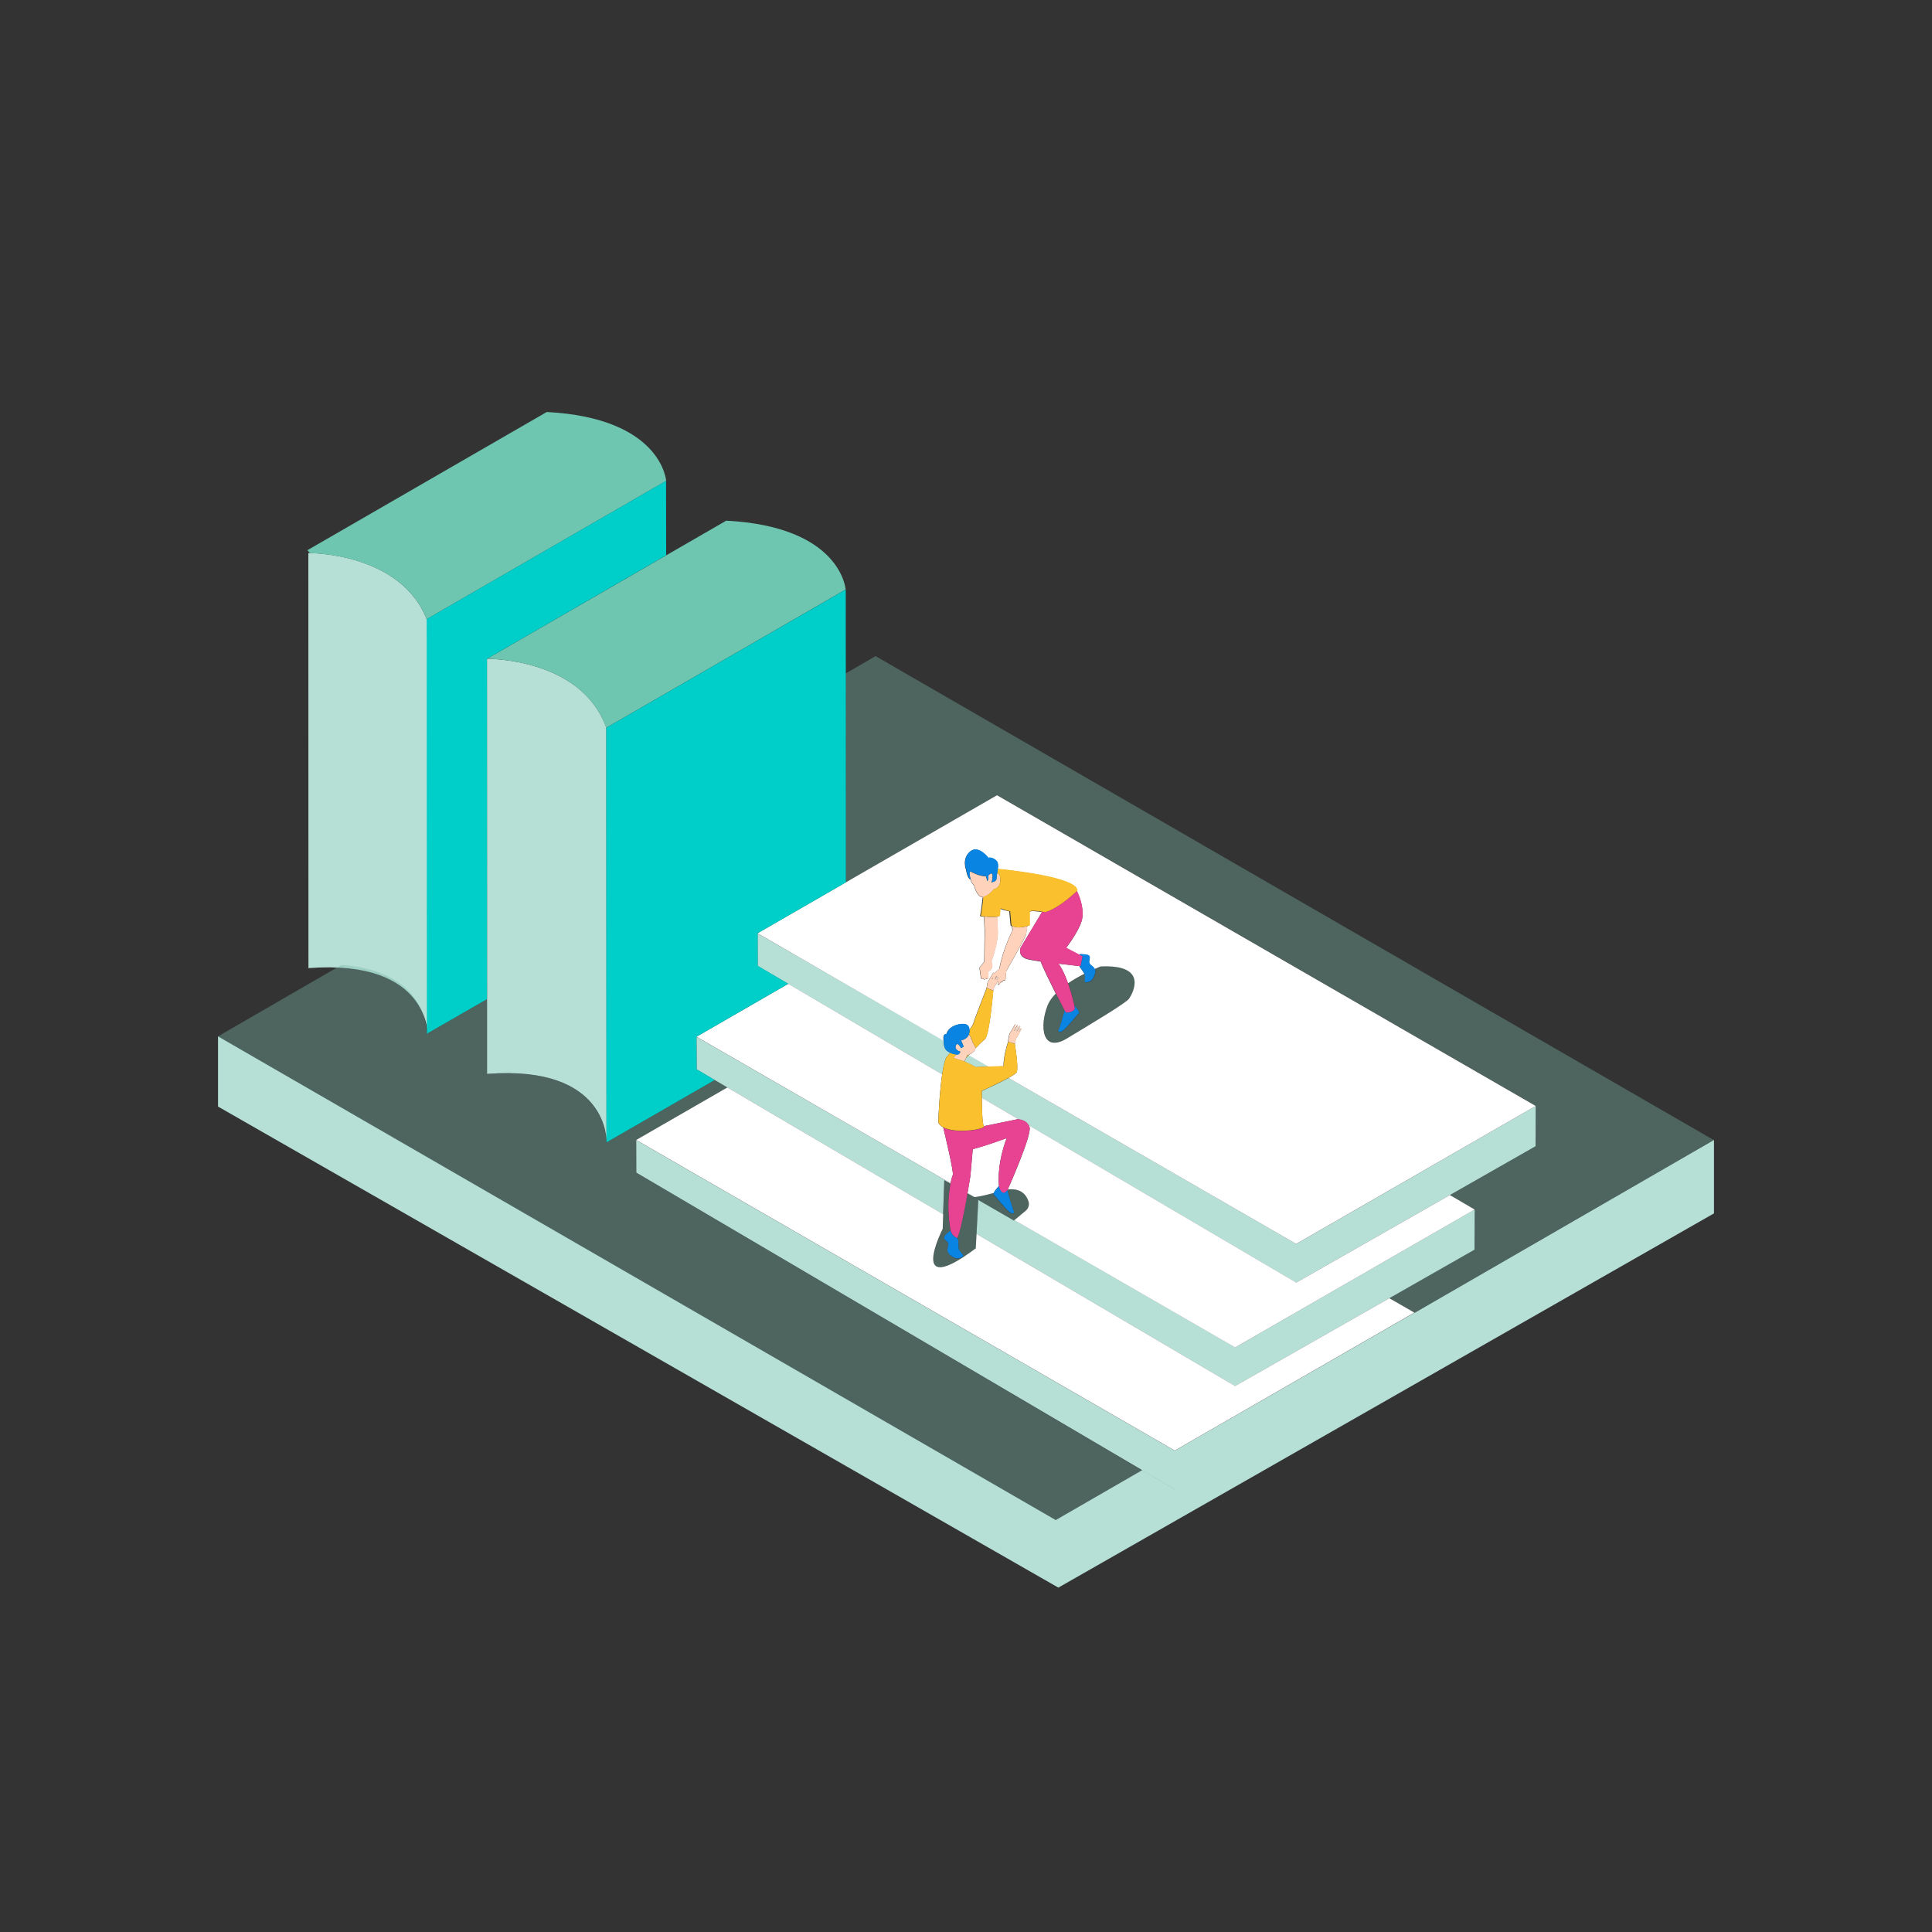 <?xml version="1.0" standalone="no"?>
<svg version="1.1" id="Layer_1" xmlns="http://www.w3.org/2000/svg" xmlns:xlink="http://www.w3.org/1999/xlink" x="0px" y="0px" viewBox="0 0 2000 2000" enable-background="new 0 0 2000 2000" xml:space="preserve">
<rect x="0" y="0" width="2000" height="2000" fill="#333333" stroke="none"/>
<path id="color_x5F_9" fill="#B6DFD6" d="M1774.3,1180.1v76l-678.7,387.4l-869.9-498v-72.7l867.2,500.7l89.4-51.6l33.8,19.9
	l247.8-141.2l0.2-41.4L1774.3,1180.1z M319.3,1002.2c126.8-9.7,123.7,70.9,123.7,70.9l-0.2-429.2c-26.1-72.6-123.6-71.4-123.6-71.4
	L319.3,1002.2z M504.1,682c0,0,97.5-1.3,123.6,71.4l0.2,429.2c0,0,3.1-80.6-123.7-70.9L504.1,682z M1464.2,1358.9l-0.2,41.7
	l-247.8,141.2l-557.5-327.9l-0.1-33.7l557.5,321.5L1464.2,1358.9z M975.3,1112.2l-191-112.3l-0.1-33.7l192.8,111
	c0.1,4.4,0.1,9,4.8,11.6c0.7,0.4,1.4,0.7,2,1c-1.4,1.6-2.5,2.9-3.2,3.6c-0.1,0.1-0.3,0.3-0.4,0.5c-0.2,0.2-0.3,0.3-0.3,0.3
	c0,0.1,0,0.1-0.1,0.2C978,1097.4,976.5,1104,975.3,1112.2z M1023.7,1104.2l-13.8,0.5c-3.3-2-7.5-3.9-11.5-5.7l0,0l1.8-3.9
	c0.9-0.9,1.8-1.9,2.7-2.9L1023.7,1104.2z M1589.8,1144.9l-0.2,41.7l-247.8,141.2l-277-162.9c-2.6-4.8-8.1-5.8-10.3-6.1l-38.1-22.4
	c0-2.4,0-4.7,0-7c5.8-2.7,18.9-8.7,27.6-13.5l297.9,171.8L1589.8,1144.9z M1008.8,1239.2c-0.5,0-0.7,0-0.7,0l-6.7-3.8
	c0-0.2,0.1-0.3,0.1-0.5L1008.8,1239.2z M976.3,1257.1L721.1,1107l-0.1-33.7l263,151.5c0,0.2-0.1,0.4-0.1,0.6l-6.4-3.6L976.3,1257.1z
	 M1526.6,1252l-0.2,41.7l-247.8,141.2l-267.7-157.5l1.8-35.2l36.9,21.3l0.6-0.5l228.5,131.8L1526.6,1252z"></path>
<path id="color_x5F_8" opacity="0.38" fill="#77B6A3" enable-background="new    " d="M1169,1033.6c-3.2,4.5-37.9,25.2-64,41
	s-29-12.1-20.2-34.3c1.6-4.2,4.6-8.2,8.3-11.9c3.9,7.6,7.3,14.4,9.1,17.8c-1.3,5.7-6.3,21.1-6.5,20.7c-0.2-0.5,0.2,4.2,5.8-0.7
	s13.1-15.3,15.3-16.8c1.6-1.1-2.3-5.9-4.4-8.3c0,0,0,0,0,0.1c-1-4.4-3.2-13.6-6.5-23c5.6-3.8,11.6-7.2,16.9-9.9
	c0.2,0.4,0.3,0.7,0.3,1c0,1.4,0,7.6,0,7.6s7.6,1.7,10.4-8c0.7-2.6,0.6-4.4,0-5.8c3.9-1.7,6.3-2.7,6.3-2.7
	C1190.3,997.8,1172.2,1029.1,1169,1033.6z M1103.2,1048L1103.2,1048L1103.2,1048z M1112.8,1043.5L1112.8,1043.5L1112.8,1043.5z
	 M1112.8,1043.7L1112.8,1043.7L1112.8,1043.7z M1043.1,1231.4c-0.1,0.3-0.2,0.5-0.2,0.5l0,0l0,0c0,0,0,0,0,0.1
	c-0.3,1.7,6.6,23.1,6.8,22.7c0.2-0.5-0.2,4.2-5.8-0.7c-5.6-4.9-13.1-15.3-15.3-16.8c-0.5-0.4-0.5-1.2,0-2.1
	c-15.9,4.3-20.5,4.2-20.5,4.2l-6.7-3.8c-2.9,16.3-7.2,38.9-10.5,46.2c0,0,0,0-0.1,0c0.7,1.1,1.2,2.2,1.3,3.1
	c0.2,3.7,0.1,8.2,0.9,9.3s4.6,6.1,4.6,6.1s-5.1,6-13.1-0.1s0.6-10.8-4.1-14.7c-4.6-3.9-4.2-5.1,3.6-11.3c-0.1-0.2-0.1-0.4-0.1-0.4
	c-3.7-20.9-2-38,0-48l-6.4-3.6l-1.5,50.5c0,0-37.6,73.9,34.2,20.1l2.6-50.2l36.9,21.3l12.4-10.2c2.8-2.3,3.9-6.1,2.8-9.6
	C1062.7,1237.6,1057.3,1229.5,1043.1,1231.4z M658.7,1213.9l-0.1-33.7l94.4-54.4l-13.2-7.8l-112.1,64.6v-1.1
	c-0.2-9.7-5.7-78.8-123.7-69.8v-77.4l-62.2,35.8v-1.1c-0.2-8.6-4.5-64.1-88.3-70.1l-127.9,74l867.2,500.7l89.4-51.6L658.7,1213.9z
	 M875.7,913.4l156.5-90.3l557.6,321.7l-0.2,41.7l-88.8,50.6l25.7,14.8l-0.2,41.7l-88.3,50.3l26,15v0.3l310.1-179l-867.7-501
	l-31.1,18L875.7,913.4z"></path>
<path id="color_x5F_7" fill="#6EC6B1" d="M321,572.6l-2.8-3L566,426.5c119.2,6.2,123.6,71.3,123.6,71.3L441.8,640.9v0.4
	C416.5,577.1,334.3,572.9,321,572.6z M627.6,766.7v-13.3V766.7L627.6,766.7z M627.6,753.4l247.8-143.1c0,0-4.3-65.1-123.6-71.3
	L504.1,682C504.1,682,601.5,680.8,627.6,753.4z"></path>
<path id="color_x5F_6" fill="#FFFFFF" d="M1589.8,1144.9l-248,142.8l-297.9-171.8c4.5-2.5,7.8-4.6,8.5-5.7
	c2.3-4.2-1.9-29.5-1.9-29.5l-5.1-1.5l5.1,1.5c0,0,0.7-5.5,1.9-6.6s4.1-7.5,4.6-8.2s0-1.3,0-1.3s-1.4,1.4-2.1,2.6
	c-0.4,0.7-0.9,0.6-0.9,0.6s1.2-3.1,1.8-3.9c0.6-0.8-0.4-2-0.4-2s-2.2,4.5-2.7,5.4s-0.9,0.5-0.9,0.5s1.2-3.1,1.7-4.7s-0.5-2-0.5-2
	s-2.6,5.1-3,5.7c-0.3,0.6-0.9,0.3-0.9,0.3s1.2-2.1,1.8-4.2c0.6-2.1,0-2.7,0-2.7s-4.6,7.9-5.7,9.6c-1,1.7-1.8,9-1.8,9l0,0
	c-4.9,15.2-4.6,25-4.6,25l-15.3,0.6l-20.7-12c0.2-0.2,0.3-0.3,0.5-0.5c3-1.5,6.3-4.2,6.4-6c0-0.2,0-0.4,0-0.6c4.2-4.4,8-8,9.6-9.2
	c4.6-3.4,8.1-42.4,8.7-49.1c0.2-1.1,0.8-5.3,1.9-6.3c0.7-0.6,2-3.1,3-5.2v4c0,0,1.7,0.5,2.8-2.5c0,0,2.7,0.2,2.8-2.2
	c0,0,1.8,1.1,2.4-0.9l0.7-8.3c2.1-3.6,20.2-35.7,20.5-37.8c0.1-0.7,0.6-4.4,1.3-9.1c1.2-0.4,2-0.6,2-0.6v-14.3l0,0
	c1-0.2,1.9-0.4,2.7-0.6c3.1-0.1,7.8,0.6,10.6,1l-22.2,36.9c0,0-3.7,9.3,7.6,12c2.8,0.7,7.6,1.5,13.1,2.3c2.7,6.9,9.7,21.2,15.7,33.2
	c-3.7,3.8-6.7,7.8-8.3,11.9c-8.8,22.2-5.8,50.1,20.2,34.3c26.1-15.8,60.8-36.5,64-41s21.3-35.8-29.4-33.3c0,0-2.5,0.9-6.3,2.7
	c-1.6-3.7-6.6-4.1-5.5-8.5c1.4-5.9,0.3-6.6-9.7-6.9c0,0-0.1,0.3-0.2,0.9l-14-7.3c7.1-9.8,15.5-22.7,16.6-30.7
	c2.1-14.3-5.8-28.6-5.8-28.6c0-14-70.9-21.3-81.7-22.4c0.4-3,0.5-5.9-0.8-7.7c-2.8-3.8-8.1-4.6-8.9-3.7c0,0-10.5-14.1-19.1-6.6
	s-4,18.7-4,18.7s1.3,9.1,4.6,10.1l0,0c0.8,2.1,2.1,4.8,3.9,6.7c0,0,1.3,7.1,6,10.8c0.8,0.6,1.8,0.8,2.8,0.7
	c-0.4,3.7-2.1,18.1-2.8,19.3c-0.2,0.4,1.5,0.8,4,1l0.8,14.7l-0.5,31.7l-4.9,6.4c0,0,1.1,8.9,1.6,10.8c0.5,2,2.4,0.1,2.4,0.1
	c0.3,2.9,2.7,0.3,2.7,0.3c1,1.1,2.4,0.8,2.4-1.3s0-5.9,0-5.9c4.2-2.4,4.2-5.8,4.2-5.8l-0.9-4.8c0,0,8.7-24,6.1-35.5l0.2-10.9
	c1.1-0.2,1.8-0.5,1.7-0.9c-0.1-0.9,0.2-3.9,0.6-7.2c3.2,1.2,6.4,2.1,9.6,2.7c0.2,0,0.3,0.1,0.3,0.1l1.3,14.5c0.5,0.4,1,0.8,1.5,1.1
	c0.1,1.6,0.3,3,0.5,3.9c0,0-10,19.6-13.7,40l-5.8,5c0.1-1.1-0.2-1.4-0.2-1.4s-4.6,7.9-5.7,9.6c-0.7,1.1-1.2,4.7-1.5,6.9
	c-1.2,3.1-12.5,31.9-13.8,36.7c-0.3,1.1-1.8,3.4-4,6.4c-0.1-2.6-1.1-5.5-4.9-6c-7.1-1-17.2,3.1-18.8,10.3c0,0-3.5-0.6-3.1,4.5
	c0.1,0.8,0.1,1.6,0.1,2.4L784.2,966.1l247.9-142.9L1589.8,1144.9z M1032.5,1013.5c0.2-0.3,0.4-0.5,0.6-0.8v-2.1
	c-0.6,1.2-1.5,3.5-1.5,3.5S1032.1,1014.2,1032.5,1013.5z M1027.7,1013L1027.7,1013c0.1-0.6,0.1-1.1,0.1-1.6
	c-0.5,1.1-0.9,1.9-0.9,1.9S1027.3,1013.6,1027.7,1013z M1030.5,1012.5c0,0.4-0.2,0.9-0.5,1.4c0.1-0.1,0.2-0.2,0.2-0.3
	c0.2-0.4,0.8-1.6,1.4-2.8C1031.1,1011.1,1030.5,1011.6,1030.5,1012.5z M1105.6,1018c5.6-3.8,11.6-7.2,16.9-9.9
	c-0.7-1.7-2.9-4.5-4.6-7c-0.2-0.3-0.3-0.6-0.5-1c-3-0.3-11.9-1.3-21.7-2.5C1099.7,1002.8,1103,1010.5,1105.6,1018z M1500.9,1237.1
	l-159,90.6l-277-162.9c0.4,0.7,0.7,1.4,0.9,2.2c2.3,7.9-20,58.6-22.6,64.4c14.2-1.8,19.5,6.2,21.5,12.3c1.1,3.4,0,7.2-2.8,9.6
	l-11.8,9.8l228.5,131.8l248-142.8L1500.9,1237.1z M1034.1,1227.8c-2.1-25.7,8.1-49.7,8.1-49.7s-20,7.5-35.2,11.5l-2.5,28.1
	c0,0-1.2,7.4-2.9,17.3l7.3,4.2c1.8-0.1,7.3-0.8,19.8-4.2C1029.7,1232.5,1033.1,1228.8,1034.1,1227.8z M1054.5,1158.7l-38.1-22.4
	c0.1,13.5,0.5,27.7,2.1,29.5l0,0l35-7.2C1053.5,1158.7,1053.9,1158.7,1054.5,1158.7z M986.3,1216.3c1.2-2.7-7.6-39.7-9.9-49.2
	c-2.4-1.3-4.2-3-5.2-5.2c0,0,1.1-29.3,4.1-49.8L816,1018.4l-95,54.8l263,151.6C984.9,1220.2,985.9,1217.3,986.3,1216.3z
	 M1438.2,1343.9l-159.6,90.9l-267.7-157.5l-0.8,15c-71.8,53.7-34.2-20.1-34.2-20.1l0.5-15.2L753,1125.7l-94.4,54.4l557.5,321.5
	l248-142.8L1438.2,1343.9z"></path>
<path id="color_x5F_5" fill="#FFD2BB" d="M1043.7,1078.6c0,0,0.8-7.2,1.8-9c1-1.7,5.7-9.6,5.7-9.6s0.6,0.5,0,2.7
	c-0.6,2.1-1.8,4.2-1.8,4.2s0.5,0.3,0.9-0.3s3-5.7,3-5.7s1,0.3,0.5,2c-0.5,1.6-1.7,4.7-1.7,4.7s0.5,0.4,0.9-0.5
	c0.5-0.9,2.7-5.4,2.7-5.4s1,1.2,0.4,2s-1.8,3.9-1.8,3.9s0.5,0.1,0.9-0.6c0.7-1.2,2.1-2.6,2.1-2.6s0.5,0.6,0,1.3
	c-0.5,0.7-3.4,7.1-4.6,8.2s-1.9,6.6-1.9,6.6L1043.7,1078.6z M1020,927.7h-1.7l1.8,0.2C1020.1,927.8,1020.1,927.8,1020,927.7z
	 M1032.8,959.7l0.2-10.8c-3.6,0.5-10.2,0.4-14.2-0.1l0.8,14.8l-0.5,31.7l-4.9,6.4c0,0,1.1,8.9,1.6,10.8c0.5,2,2.4,0.1,2.4,0.1
	c0.3,2.9,2.7,0.3,2.7,0.3c1,1.1,2.4,0.8,2.4-1.3s0-5.9,0-5.9c4.2-2.4,4.2-5.8,4.2-5.8l-0.9-4.8
	C1026.7,995.3,1035.3,971.3,1032.8,959.7z M1018.3,927.7h-0.8l0.2,4.3C1018.1,929.5,1018.3,927.7,1018.3,927.7z M1063.6,958.7
	c-4,1.1-11.5,2.6-15.7-0.3c0.1,1.9,0.3,3.4,0.5,4.3c0,0-10,19.6-13.7,40l-7.1,6.1c0,0,0.4,2.5,0,5.6s2.9-0.2,2.9-2.1
	c0-1.8,2.6-2.2,2.6-2.2l-0.1,9c0,0,1.7,0.5,2.8-2.5c0,0,2.7,0.2,2.8-2.2c0,0,1.8,1.1,2.4-0.9l0.7-8.3c2.1-3.6,20.2-35.7,20.5-37.8
	C1062.4,967,1062.9,963.4,1063.6,958.7z M1034.7,905.7c-0.7-1.1-1.7-1.7-2.4-2c-0.4,2-0.7,3.9-0.7,5.3c0.1,4.2-5.5,4.3-5.9,4.3l0,0
	l0,0c0.2,0,1.7-0.3,1.8-6.1c0.1-6.4-4.6-0.6-4.6-0.6c1.2,3.9-1.2,5.6-1.2,5.6c0-2-1-5.1-1-5.1c-6.5,0.5-16.3-5-16.3-5
	c-1.8,1.4,0.3,8.2,0.4,8.2c0.8,2.1,2.1,4.8,3.9,6.7c0,0,1.3,7.1,6,10.8c3.5,2.7,10.4-2.4,14.2-7.2c0.8-0.2,1.7-0.6,2.8-1.2
	C1036.9,916.3,1035.7,907.4,1034.7,905.7z M1009.9,1085.7c0.1-2.7-3-5.8-3.5-8.1c-0.5-2.3-2.9-6.5-2.9-6.5c-0.1-0.3-0.2-0.5-0.4-0.8
	c-1.4,5.5-8.2,6.6-8.2,6.6l2.6,6.4l-2.6,1.7c0,0-3.8-7.5-5.5-2.6s4.7,6.2,4.7,6.2c-0.4,1.4-1,2.1-1.6,2.6c-1.3,0.1-2.3,0.3-2.3,0.3
	l0,0c0,0-0.5,0.1-1.5-0.1c0.4,0.1,0.8,0.3,1.2,0.4l-3.2,3.4l11.6,3.7l3-6.4C1004.7,1091.5,1009.8,1088,1009.9,1085.7z
	 M1021.6,1022.6l6.7,3.1c0,0,0,0.4-0.1,1c0.2-1.1,0.8-5.3,1.9-6.3c1.2-1.1,4.1-7.5,4.6-8.2s0-1.3,0-1.3s-1.4,1.4-2.1,2.6
	c-0.4,0.7-0.9,0.6-0.9,0.6s1.2-3.1,1.8-3.9c0.6-0.8-0.4-2-0.4-2s-2.2,4.5-2.7,5.4s-0.9,0.5-0.9,0.5s1.2-3.1,1.7-4.7
	c0.5-1.6-0.5-2-0.5-2s-2.6,5.1-3,5.7c-0.3,0.6-0.9,0.3-0.9,0.3s1.2-2.1,1.8-4.2c0.6-2.1,0-2.7,0-2.7s-4.6,7.9-5.7,9.6
	c-0.7,1.1-1.2,4.7-1.5,6.9C1021.5,1022.8,1021.6,1022.6,1021.6,1022.6z"></path>
<path id="color_x5F_4" fill="#00CEC9" d="M504.1,1034.3l-62.2,35.8l-0.2-429.2l247.8-143.1l0.1,77L504.1,682V1034.3z M721.1,1106.9
	l-0.1-33.7l95-54.8l-31.6-18.6l-0.1-33.7l91.4-52.7l-0.2-303.1L627.6,753.4l0.2,429.2l112.1-64.6L721.1,1106.9z"></path>
<path id="color_x5F_3" fill="#E84393" d="M1118.6,1000.2c0,0-10.7-1.1-22.8-2.6c10.6,14.3,17,46.1,17,46.1c-1.2,4.9-9.5,4.6-9.5,4.6
	s-20.9-40.1-26-53.2c-5.6-0.8-10.3-1.6-13.1-2.3c-11.4-2.8-7.6-12-7.6-12l22.3-37c1.8,0.3,3.1,0.5,3.1,0.5
	c13.8-4.1,29.9-19.1,32.9-22c1.3,2.6,7.4,15.3,5.5,28.1c-1.2,8-9.5,20.9-16.6,30.7l17,8.8L1118.6,1000.2z M1065.8,1166.9
	c-2.4-8.3-12.3-8.3-12.3-8.3l-35,7.2l0,0c0,0,0,0,0,0.1c2.5,3.1-28.7,8.4-42,1.3c2.3,9.6,11.1,46.4,9.9,49.1c-1.4,3.1-8,26-2.4,57.3
	c0,0,1.1,6,7,8.1c5.4-11.8,13.5-63.9,13.5-63.9l2.5-28.1c15.2-4,35.2-11.5,35.2-11.5s-10.4,24.6-8,50.7c0,0,2.9,11.5,8.8,3.1
	C1042.9,1231.9,1068.2,1175.3,1065.8,1166.9z"></path>
<path id="color_x5F_2" fill="#FBC02D" d="M1115.4,921.8c0,0-18.1,18-33.4,22.5c0,0-13.7-2.7-15.8-0.8v14.3c0,0-13.6,5.1-19.2,0
	l-1.3-14.5c0,0-4.5-0.8-9.8-3c-0.4,3.4-0.7,6.5-0.6,7.4c0.3,2.3-20.6,1.4-20,0c0.6-1.2,2.4-16,2.8-19.4c0.5-0.1,1.1-0.3,1.7-0.5h0.2
	c0,0,0,0,0-0.1c3.1-1.4,6.5-4.3,8.8-7.2c0.8-0.2,1.7-0.6,2.8-1.2c5.3-3.1,4.1-12,3-13.7c-0.7-1.1-1.7-1.7-2.4-2
	c0.3-1.4,0.5-2.9,0.7-4.3C1040.6,900.1,1115.4,907.5,1115.4,921.8z M1001.4,1092.6l-1.2,2.5c1-1.1,2.1-2.2,3.2-3.4
	C1002.8,1092.1,1002.1,1092.4,1001.4,1092.6z M1003.2,1070.3L1003.2,1070.3c0.1,0.3,0.2,0.5,0.4,0.8c0,0,2.4,4.2,2.9,6.5
	c0.4,2.1,3.1,5,3.4,7.5c4.3-4.4,8-8,9.6-9.2c5.1-3.7,8.8-50.1,8.8-50.1l-6.7-3.1c0,0-12.5,31.9-13.9,37c-0.3,1.1-1.8,3.4-4,6.3
	C1003.8,1068.3,1003.2,1070.3,1003.2,1070.3z M1050.6,1080.6l-6.9-2.1c-4.9,15.2-4.6,25-4.6,25l-29.1,1c-3.4-2-7.5-4-11.5-5.7
	l-11.6-3.7l3.2-3.4c-0.4-0.1-0.8-0.2-1.2-0.4c-1.1-0.1-2.7-0.6-5-1.6c-1.4,1.6-2.5,2.9-3.2,3.6c-0.1,0.1-0.3,0.3-0.4,0.5
	c-0.2,0.2-0.3,0.3-0.3,0.3c0,0.1,0,0.1-0.1,0.2c-6.5,10.2-8.6,67.5-8.6,67.5c6,14.3,50.2,7.6,47.2,3.9c-1.8-2.2-2.1-21.3-2.1-36.5
	c8.8-4,34.2-15.8,36.1-19.2C1054.8,1105.9,1050.6,1080.6,1050.6,1080.6z"></path>
<path id="color_x5F_1" fill="#0984E3" d="M1133.3,1008.7c-2.8,9.7-10.4,8-10.4,8s0-6.2,0-7.6s-2.8-4.9-4.9-8c-0.2-0.3-0.3-0.6-0.5-1
	c0.7,0.1,1.1,0.1,1.1,0.1l2.2-10.2l-3-1.5c0.1-0.6,0.2-0.9,0.2-0.9c10.1,0.3,11.1,1,9.7,6.9C1126.3,1000.4,1136.1,999,1133.3,1008.7
	z M1112.8,1043.7c-1.2,4.9-9.5,4.6-9.5,4.6s-0.4-0.8-1.2-2.3c-1.3,5.7-6.3,21.1-6.5,20.7c-0.2-0.5,0.2,4.2,5.8-0.7
	s13.1-15.3,15.3-16.8c1.6-1.1-2.3-5.9-4.4-8.3C1112.6,1042.7,1112.8,1043.7,1112.8,1043.7z M992.1,1284.7c0-0.9-0.5-2-1.3-3.1
	c-5-1.8-6.5-6.3-6.9-7.7c-7.8,6.3-8.2,7.5-3.6,11.3c4.6,3.9-4,8.6,4.1,14.7c8,6.1,13.1,0.1,13.1,0.1s-3.7-5-4.6-6.1
	S992.3,1288.4,992.1,1284.7z M1049.8,1254.6c-0.2,0.5-7.2-20.9-6.8-22.7c0,0,0,0,0-0.1c-5.9,8.3-8.7-3.2-8.7-3.2
	c0-0.3,0-0.6-0.1-0.9c-1.3,1.4-7.4,8-5.4,9.3c2.2,1.5,9.7,11.9,15.3,16.8C1049.5,1258.8,1050,1254.1,1049.8,1254.6z M1023,906.5
	c0,0,4.7-5.7,4.6,0.6c-0.1,6.4-1.8,6.1-1.8,6.1s6,0.1,5.9-4.3c-0.1-4.4,3.3-13.4,0.6-17.2c-2.8-3.8-8.1-4.6-8.9-3.7
	c0,0-10.5-14.1-19.1-6.6s-4,18.7-4,18.7s1.3,9.1,4.6,10.1c0,0-2.2-6.9-0.4-8.3c0,0,9.8,5.4,16.3,5c0,0,1,3,1,5.1
	C1021.8,912.1,1024.2,910.5,1023,906.5z M1003.2,1070.3c0,0,2.7-9.3-4.4-10.3c-7.1-1-17.2,3.1-18.8,10.3c0,0-3.5-0.6-3.1,4.5
	c0.3,5-0.7,10.9,4.9,14.1s8.5,2.7,8.5,2.7s2.5,1.3,3.9-2.9c0,0-6.5-1.4-4.7-6.2c1.7-4.9,5.5,2.6,5.5,2.6l2.6-1.7l-2.6-6.4
	C995,1076.9,1001.8,1075.8,1003.2,1070.3z"></path>
</svg>